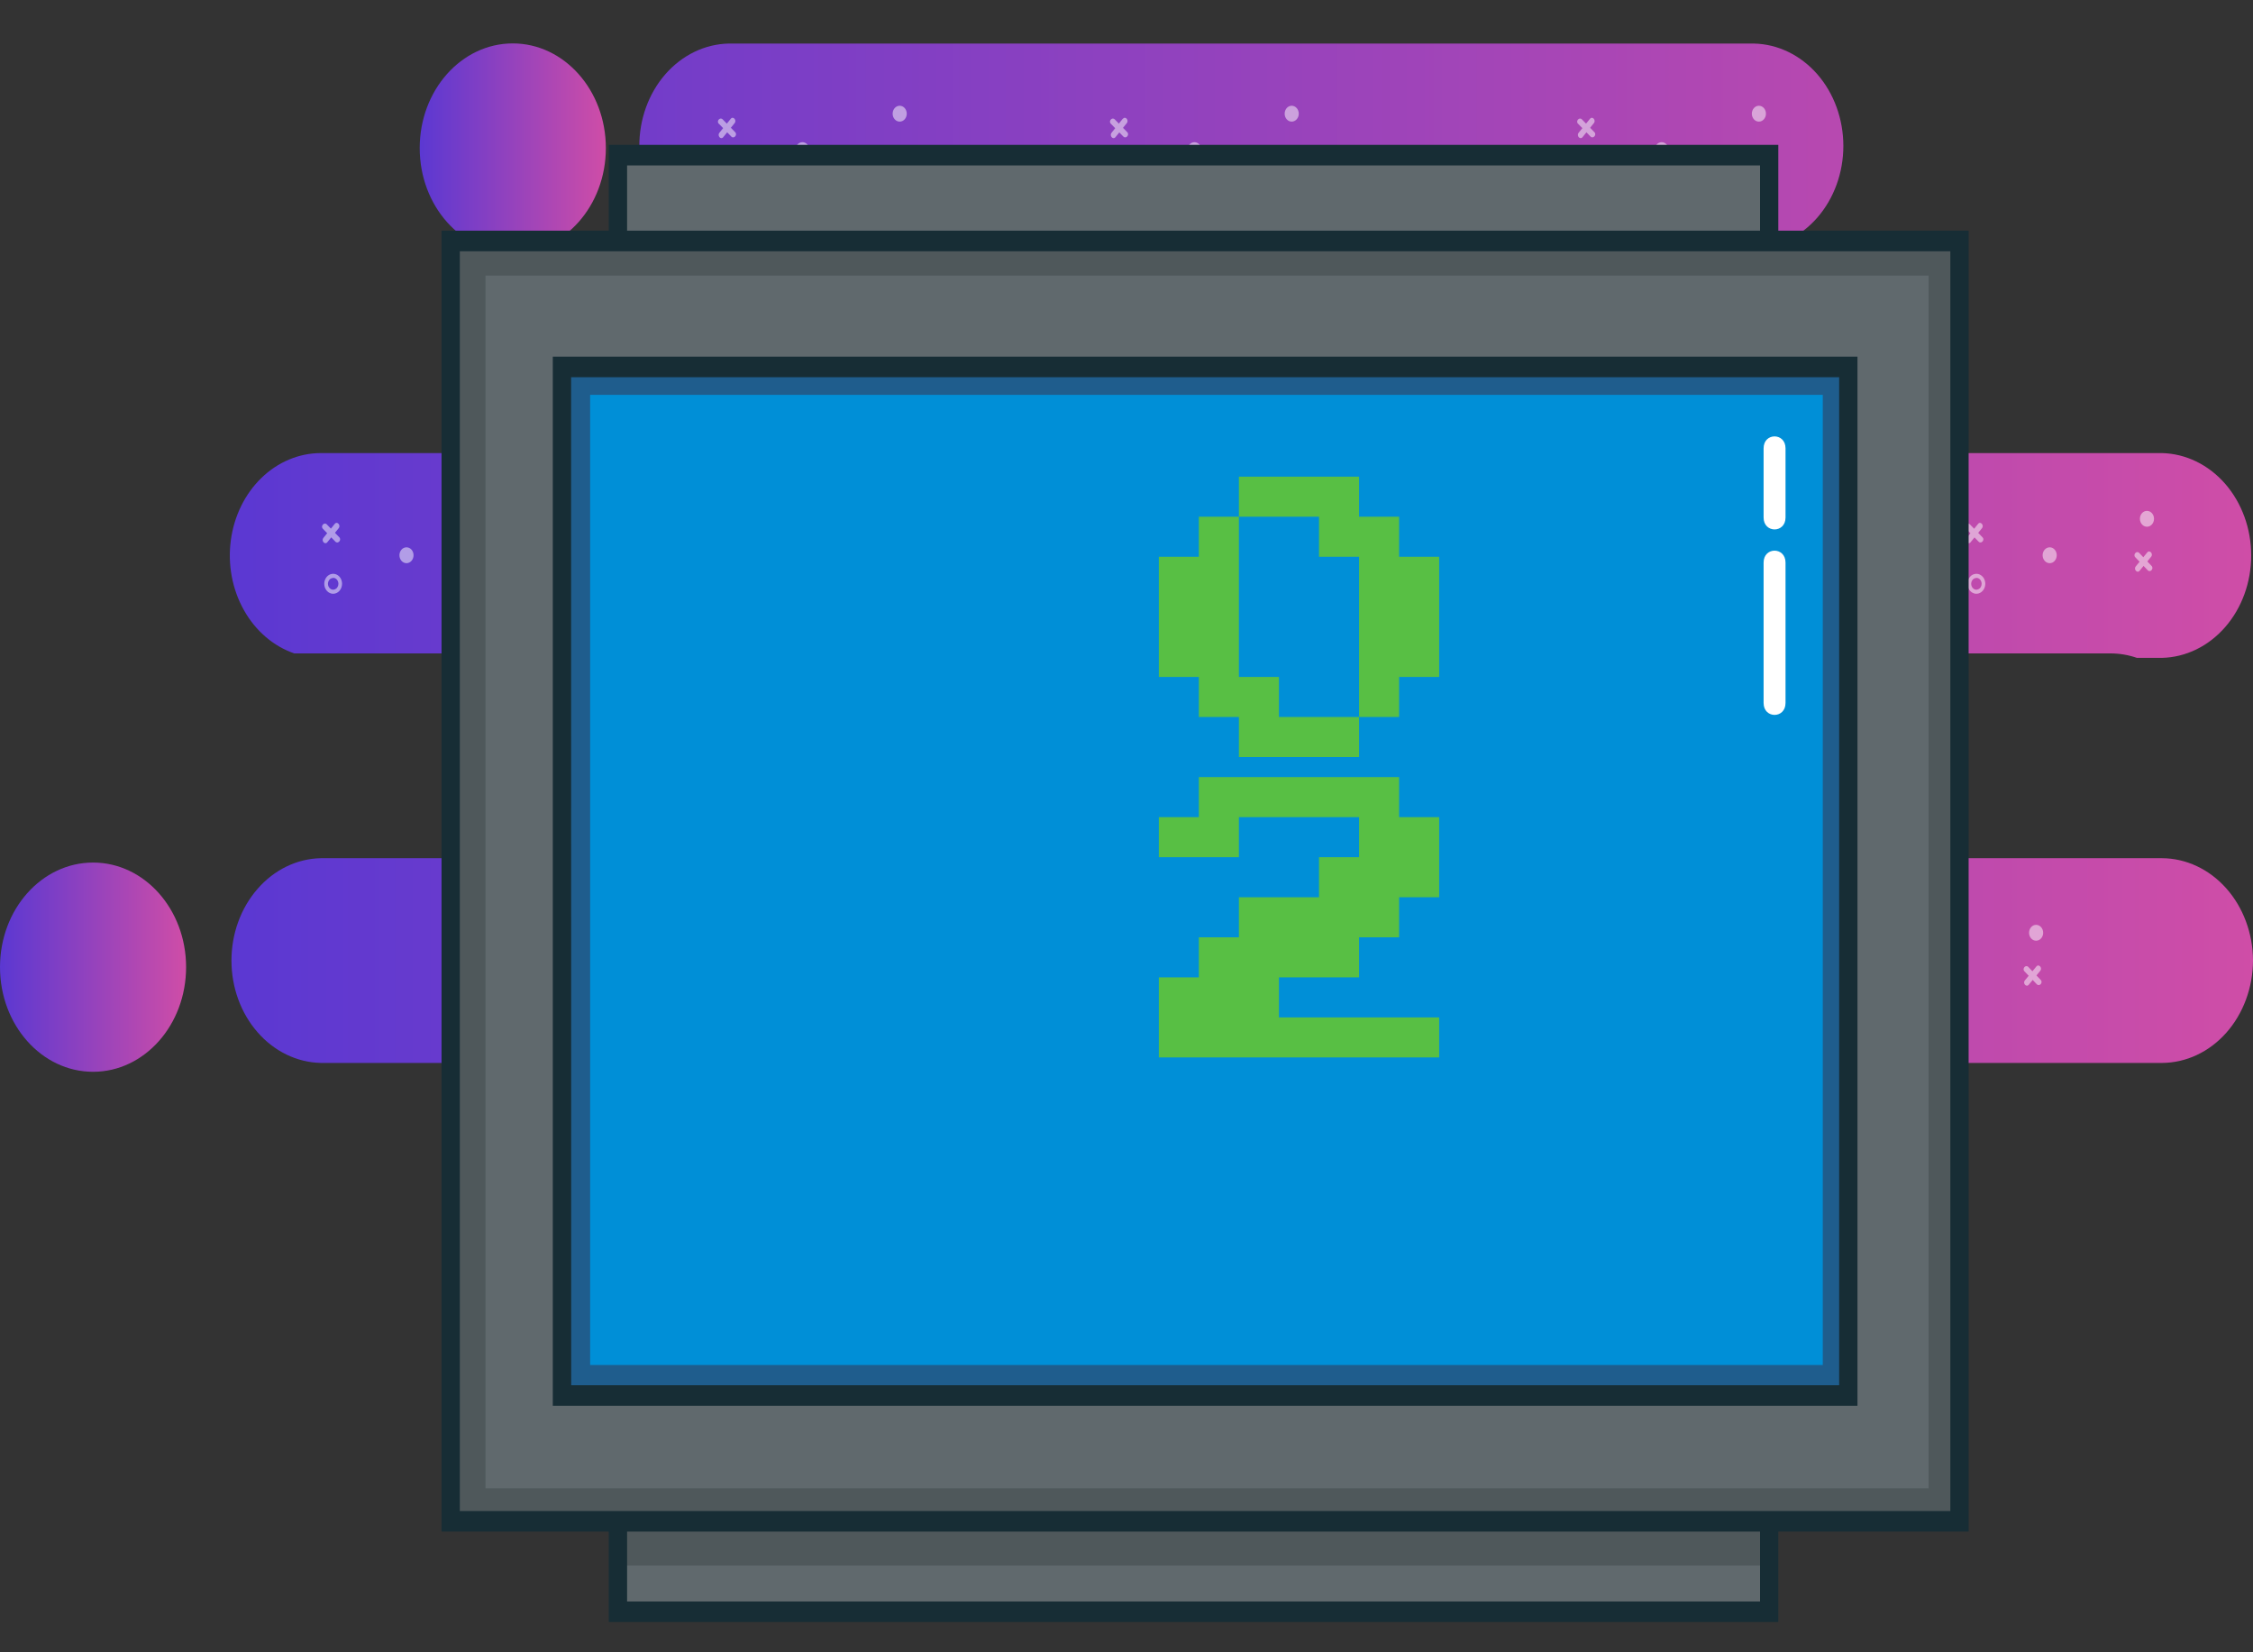 <svg width="45" height="33" viewBox="0 0 45 33" fill="none" xmlns="http://www.w3.org/2000/svg">
<rect x="0" y="0" width="45" height="33" fill="#333333" stroke="none"/>
<path d="M45 19.183C44.998 19.725 44.806 20.244 44.465 20.628C44.125 21.011 43.663 21.227 43.181 21.229H6.406C5.93 21.218 5.477 20.998 5.144 20.616C4.81 20.234 4.623 19.72 4.623 19.184C4.623 18.649 4.81 18.135 5.144 17.753C5.477 17.37 5.93 17.15 6.406 17.14H14.156C14.632 17.129 15.086 16.909 15.419 16.526C15.752 16.144 15.939 15.63 15.939 15.095C15.939 14.559 15.752 14.046 15.419 13.663C15.086 13.281 14.632 13.061 14.156 13.05H5.878C5.461 12.907 5.104 12.6 4.872 12.186C4.639 11.772 4.546 11.278 4.61 10.794C4.674 10.31 4.89 9.867 5.22 9.547C5.549 9.227 5.97 9.05 6.406 9.049H22.932C23.408 9.038 23.861 8.818 24.194 8.436C24.528 8.054 24.714 7.54 24.714 7.004C24.714 6.469 24.528 5.955 24.194 5.573C23.861 5.19 23.408 4.97 22.932 4.959H14.552C14.076 4.949 13.623 4.729 13.289 4.346C12.956 3.964 12.769 3.45 12.769 2.915C12.769 2.379 12.956 1.865 13.289 1.483C13.623 1.101 14.076 0.881 14.552 0.87H35.035C35.511 0.881 35.964 1.101 36.298 1.483C36.631 1.865 36.818 2.379 36.818 2.915C36.818 3.45 36.631 3.964 36.298 4.346C35.964 4.729 35.511 4.949 35.035 4.959H30.448C29.972 4.97 29.518 5.19 29.185 5.573C28.852 5.955 28.665 6.469 28.665 7.004C28.665 7.54 28.852 8.054 29.185 8.436C29.518 8.818 29.972 9.038 30.448 9.049H43.181C43.657 9.06 44.11 9.28 44.444 9.662C44.777 10.045 44.964 10.559 44.964 11.094C44.964 11.629 44.777 12.143 44.444 12.525C44.11 12.908 43.657 13.128 43.181 13.139H42.681C42.51 13.08 42.332 13.05 42.153 13.05H21.67C21.188 13.052 20.726 13.268 20.385 13.651C20.044 14.034 19.852 14.553 19.851 15.095C19.852 15.637 20.044 16.156 20.385 16.539C20.726 16.922 21.188 17.139 21.67 17.14H43.181C43.662 17.142 44.124 17.358 44.465 17.741C44.805 18.123 44.998 18.642 45 19.183Z" fill="url(#paint0_linear_4323_436313)"/>
<path d="M10.242 5.047C11.268 5.047 12.101 4.111 12.101 2.957C12.101 1.803 11.268 0.867 10.242 0.867C9.215 0.867 8.383 1.803 8.383 2.957C8.383 4.111 9.215 5.047 10.242 5.047Z" fill="url(#paint1_linear_4323_436313)"/>
<path d="M1.859 21.406C2.885 21.406 3.717 20.47 3.717 19.316C3.717 18.162 2.885 17.227 1.859 17.227C0.832 17.227 0 18.162 0 19.316C0 20.47 0.832 21.406 1.859 21.406Z" fill="url(#paint2_linear_4323_436313)"/>
<g opacity="0.5">
<path d="M16.66 11.248C16.738 11.248 16.801 11.177 16.801 11.089C16.801 11.002 16.738 10.931 16.66 10.931C16.582 10.931 16.519 11.002 16.519 11.089C16.519 11.177 16.582 11.248 16.66 11.248Z" fill="white"/>
<path d="M18.602 10.52C18.68 10.52 18.743 10.449 18.743 10.361C18.743 10.274 18.68 10.203 18.602 10.203C18.524 10.203 18.461 10.274 18.461 10.361C18.461 10.449 18.524 10.52 18.602 10.52Z" fill="white"/>
<path d="M15.196 11.859C15.161 11.859 15.127 11.847 15.098 11.825C15.069 11.803 15.046 11.772 15.032 11.736C15.019 11.699 15.015 11.659 15.022 11.62C15.029 11.582 15.046 11.546 15.071 11.518C15.096 11.49 15.127 11.471 15.162 11.464C15.196 11.456 15.232 11.46 15.264 11.475C15.297 11.49 15.324 11.516 15.344 11.548C15.363 11.581 15.374 11.62 15.374 11.659C15.374 11.712 15.355 11.763 15.322 11.8C15.288 11.838 15.243 11.859 15.196 11.859ZM15.196 11.543C15.176 11.543 15.155 11.55 15.138 11.562C15.121 11.575 15.108 11.594 15.1 11.615C15.092 11.637 15.09 11.66 15.094 11.683C15.098 11.706 15.108 11.727 15.122 11.743C15.137 11.759 15.156 11.771 15.176 11.775C15.196 11.78 15.217 11.777 15.236 11.768C15.255 11.76 15.272 11.745 15.283 11.725C15.294 11.706 15.301 11.683 15.301 11.66C15.301 11.645 15.298 11.629 15.293 11.615C15.288 11.6 15.28 11.587 15.271 11.576C15.261 11.565 15.249 11.556 15.236 11.55C15.224 11.544 15.21 11.541 15.196 11.541V11.543Z" fill="white"/>
<path d="M14.99 10.562L15.24 10.818C15.292 10.871 15.37 10.784 15.317 10.731L15.068 10.474C15.016 10.42 14.938 10.507 14.99 10.561V10.562Z" fill="white"/>
<path d="M15.229 10.462L15.001 10.743C14.954 10.801 15.031 10.889 15.079 10.83L15.306 10.549C15.354 10.491 15.277 10.403 15.229 10.462Z" fill="white"/>
<path d="M18.608 11.033L18.378 11.312C18.33 11.37 18.407 11.457 18.456 11.399L18.686 11.12C18.734 11.062 18.656 10.975 18.608 11.033Z" fill="white"/>
<path d="M18.696 11.302L18.448 11.043C18.396 10.989 18.319 11.076 18.371 11.13L18.618 11.389C18.67 11.443 18.748 11.356 18.696 11.302Z" fill="white"/>
<path d="M26.15 11.248C26.228 11.248 26.291 11.177 26.291 11.089C26.291 11.002 26.228 10.931 26.15 10.931C26.072 10.931 26.009 11.002 26.009 11.089C26.009 11.177 26.072 11.248 26.15 11.248Z" fill="white"/>
<path d="M28.093 10.52C28.171 10.52 28.234 10.449 28.234 10.361C28.234 10.274 28.171 10.203 28.093 10.203C28.015 10.203 27.952 10.274 27.952 10.361C27.952 10.449 28.015 10.52 28.093 10.52Z" fill="white"/>
<path d="M24.684 11.859C24.649 11.859 24.615 11.847 24.586 11.825C24.557 11.803 24.534 11.772 24.52 11.736C24.507 11.699 24.503 11.659 24.51 11.62C24.517 11.582 24.534 11.546 24.559 11.518C24.584 11.49 24.615 11.471 24.65 11.464C24.684 11.456 24.72 11.46 24.752 11.475C24.785 11.49 24.812 11.516 24.832 11.548C24.852 11.581 24.862 11.62 24.862 11.659C24.862 11.712 24.843 11.763 24.81 11.8C24.777 11.838 24.732 11.859 24.684 11.859ZM24.684 11.543C24.664 11.543 24.644 11.55 24.626 11.562C24.609 11.575 24.596 11.594 24.588 11.615C24.58 11.637 24.578 11.66 24.582 11.683C24.586 11.706 24.596 11.727 24.611 11.743C24.625 11.759 24.644 11.771 24.664 11.775C24.684 11.78 24.705 11.777 24.724 11.768C24.744 11.76 24.76 11.745 24.771 11.725C24.783 11.706 24.789 11.683 24.789 11.66C24.789 11.645 24.787 11.629 24.781 11.615C24.776 11.6 24.768 11.587 24.759 11.576C24.749 11.565 24.738 11.556 24.725 11.55C24.712 11.544 24.698 11.541 24.684 11.541V11.543Z" fill="white"/>
<path d="M24.48 10.562L24.73 10.818C24.782 10.871 24.86 10.784 24.808 10.731L24.558 10.474C24.506 10.42 24.428 10.507 24.48 10.561V10.562Z" fill="white"/>
<path d="M24.719 10.462L24.492 10.743C24.444 10.801 24.521 10.889 24.569 10.83L24.797 10.549C24.844 10.491 24.767 10.403 24.719 10.462Z" fill="white"/>
<path d="M28.098 11.033L27.868 11.312C27.82 11.37 27.898 11.457 27.946 11.399L28.176 11.12C28.224 11.062 28.147 10.975 28.098 11.033Z" fill="white"/>
<path d="M28.185 11.302L27.937 11.043C27.885 10.989 27.808 11.076 27.86 11.13L28.107 11.389C28.159 11.443 28.236 11.356 28.185 11.302Z" fill="white"/>
<path d="M40.94 11.248C41.017 11.248 41.08 11.177 41.08 11.089C41.08 11.002 41.017 10.931 40.94 10.931C40.862 10.931 40.798 11.002 40.798 11.089C40.798 11.177 40.862 11.248 40.94 11.248Z" fill="white"/>
<path d="M42.882 10.52C42.96 10.52 43.023 10.449 43.023 10.361C43.023 10.274 42.96 10.203 42.882 10.203C42.804 10.203 42.741 10.274 42.741 10.361C42.741 10.449 42.804 10.52 42.882 10.52Z" fill="white"/>
<path d="M39.475 11.859C39.44 11.859 39.406 11.847 39.377 11.825C39.347 11.803 39.325 11.772 39.311 11.736C39.298 11.699 39.294 11.659 39.301 11.62C39.308 11.582 39.325 11.546 39.35 11.518C39.374 11.49 39.406 11.471 39.441 11.464C39.475 11.456 39.511 11.46 39.543 11.475C39.575 11.49 39.603 11.516 39.623 11.548C39.642 11.581 39.653 11.62 39.653 11.659C39.653 11.712 39.634 11.763 39.601 11.8C39.567 11.838 39.522 11.859 39.475 11.859ZM39.475 11.543C39.455 11.543 39.434 11.55 39.417 11.562C39.4 11.575 39.387 11.594 39.379 11.615C39.371 11.637 39.369 11.66 39.373 11.683C39.377 11.706 39.387 11.727 39.401 11.743C39.416 11.759 39.435 11.771 39.455 11.775C39.475 11.78 39.496 11.777 39.515 11.768C39.534 11.76 39.551 11.745 39.562 11.725C39.574 11.706 39.58 11.683 39.58 11.66C39.58 11.645 39.577 11.629 39.572 11.615C39.567 11.6 39.559 11.587 39.55 11.576C39.54 11.565 39.528 11.556 39.516 11.55C39.503 11.544 39.489 11.541 39.475 11.541V11.543Z" fill="white"/>
<path d="M39.27 10.562L39.52 10.818C39.572 10.871 39.65 10.784 39.597 10.731L39.347 10.474C39.296 10.42 39.217 10.507 39.27 10.561V10.562Z" fill="white"/>
<path d="M39.51 10.462L39.282 10.743C39.234 10.801 39.312 10.889 39.359 10.83L39.587 10.549C39.635 10.491 39.557 10.403 39.51 10.462Z" fill="white"/>
<path d="M42.888 11.033L42.658 11.312C42.61 11.37 42.687 11.457 42.735 11.399L42.965 11.12C43.014 11.062 42.936 10.975 42.888 11.033Z" fill="white"/>
<path d="M42.974 11.302L42.727 11.043C42.675 10.989 42.597 11.076 42.649 11.13L42.897 11.389C42.949 11.443 43.026 11.356 42.974 11.302Z" fill="white"/>
<path d="M8.119 11.248C8.197 11.248 8.26 11.177 8.26 11.089C8.26 11.002 8.197 10.931 8.119 10.931C8.041 10.931 7.978 11.002 7.978 11.089C7.978 11.177 8.041 11.248 8.119 11.248Z" fill="white"/>
<path d="M10.062 10.52C10.139 10.52 10.202 10.449 10.202 10.361C10.202 10.274 10.139 10.203 10.062 10.203C9.984 10.203 9.921 10.274 9.921 10.361C9.921 10.449 9.984 10.52 10.062 10.52Z" fill="white"/>
<path d="M6.654 11.859C6.619 11.859 6.585 11.847 6.556 11.825C6.527 11.803 6.504 11.772 6.49 11.736C6.477 11.699 6.474 11.659 6.48 11.62C6.487 11.582 6.504 11.546 6.529 11.518C6.554 11.49 6.585 11.471 6.62 11.464C6.654 11.456 6.69 11.46 6.722 11.475C6.755 11.49 6.783 11.516 6.802 11.548C6.822 11.581 6.832 11.62 6.832 11.659C6.832 11.712 6.813 11.763 6.78 11.8C6.747 11.838 6.702 11.859 6.654 11.859ZM6.654 11.543C6.634 11.543 6.614 11.55 6.596 11.562C6.579 11.575 6.566 11.594 6.558 11.615C6.55 11.637 6.548 11.66 6.552 11.683C6.556 11.706 6.566 11.727 6.581 11.743C6.595 11.759 6.614 11.771 6.634 11.775C6.654 11.78 6.675 11.777 6.694 11.768C6.713 11.76 6.73 11.745 6.741 11.725C6.753 11.706 6.759 11.683 6.759 11.66C6.759 11.645 6.757 11.629 6.751 11.615C6.746 11.6 6.739 11.587 6.729 11.576C6.719 11.565 6.708 11.556 6.695 11.55C6.682 11.544 6.668 11.541 6.654 11.541V11.543Z" fill="white"/>
<path d="M6.449 10.561L6.699 10.818C6.751 10.871 6.829 10.784 6.776 10.73L6.527 10.473C6.475 10.42 6.397 10.507 6.449 10.56V10.561Z" fill="white"/>
<path d="M6.687 10.462L6.459 10.743C6.412 10.801 6.489 10.889 6.537 10.83L6.765 10.549C6.812 10.491 6.735 10.403 6.687 10.462Z" fill="white"/>
<path d="M10.067 11.033L9.837 11.312C9.789 11.37 9.866 11.457 9.915 11.399L10.145 11.12C10.193 11.062 10.115 10.975 10.067 11.033Z" fill="white"/>
<path d="M10.151 11.302L9.904 11.043C9.852 10.989 9.774 11.076 9.826 11.13L10.074 11.389C10.126 11.443 10.203 11.356 10.151 11.302Z" fill="white"/>
</g>
<g opacity="0.5">
<path d="M16.027 3.157C16.105 3.157 16.168 3.086 16.168 2.998C16.168 2.911 16.105 2.84 16.027 2.84C15.95 2.84 15.886 2.911 15.886 2.998C15.886 3.086 15.95 3.157 16.027 3.157Z" fill="white"/>
<path d="M17.97 2.429C18.048 2.429 18.111 2.358 18.111 2.271C18.111 2.183 18.048 2.112 17.97 2.112C17.892 2.112 17.829 2.183 17.829 2.271C17.829 2.358 17.892 2.429 17.97 2.429Z" fill="white"/>
<path d="M14.563 3.768C14.528 3.768 14.494 3.756 14.464 3.734C14.435 3.712 14.412 3.681 14.399 3.645C14.386 3.608 14.382 3.568 14.389 3.529C14.396 3.491 14.413 3.455 14.438 3.427C14.462 3.399 14.494 3.38 14.528 3.372C14.563 3.365 14.598 3.369 14.631 3.384C14.663 3.399 14.691 3.425 14.711 3.457C14.73 3.49 14.741 3.529 14.741 3.568C14.741 3.621 14.722 3.672 14.688 3.709C14.655 3.747 14.61 3.768 14.563 3.768ZM14.563 3.452C14.542 3.452 14.522 3.458 14.505 3.471C14.488 3.484 14.474 3.503 14.466 3.524C14.459 3.546 14.457 3.569 14.461 3.592C14.465 3.615 14.475 3.636 14.489 3.652C14.504 3.668 14.522 3.68 14.543 3.684C14.563 3.689 14.584 3.686 14.603 3.677C14.622 3.669 14.638 3.654 14.65 3.634C14.661 3.615 14.668 3.592 14.668 3.569C14.668 3.538 14.656 3.508 14.637 3.486C14.617 3.464 14.591 3.452 14.563 3.452Z" fill="white"/>
<path d="M14.358 2.471L14.606 2.727C14.658 2.781 14.736 2.694 14.684 2.64L14.434 2.384C14.382 2.331 14.304 2.418 14.356 2.471H14.358Z" fill="white"/>
<path d="M14.596 2.372L14.368 2.652C14.321 2.711 14.398 2.799 14.445 2.74L14.673 2.459C14.721 2.4 14.643 2.313 14.596 2.372Z" fill="white"/>
<path d="M17.976 2.942L17.746 3.22C17.698 3.279 17.776 3.366 17.824 3.308L18.054 3.029C18.102 2.971 18.025 2.884 17.976 2.942H17.976Z" fill="white"/>
<path d="M18.062 3.211L17.814 2.952C17.763 2.898 17.685 2.985 17.737 3.039L17.985 3.298C18.036 3.352 18.114 3.265 18.062 3.211Z" fill="white"/>
<path d="M23.857 3.157C23.935 3.157 23.998 3.086 23.998 2.998C23.998 2.911 23.935 2.84 23.857 2.84C23.779 2.84 23.716 2.911 23.716 2.998C23.716 3.086 23.779 3.157 23.857 3.157Z" fill="white"/>
<path d="M25.799 2.429C25.877 2.429 25.941 2.358 25.941 2.271C25.941 2.183 25.877 2.112 25.799 2.112C25.722 2.112 25.659 2.183 25.659 2.271C25.659 2.358 25.722 2.429 25.799 2.429Z" fill="white"/>
<path d="M22.393 3.768C22.358 3.768 22.323 3.756 22.294 3.734C22.265 3.712 22.242 3.681 22.229 3.645C22.215 3.608 22.212 3.568 22.219 3.529C22.226 3.491 22.242 3.455 22.267 3.427C22.292 3.399 22.324 3.38 22.358 3.372C22.392 3.365 22.428 3.369 22.461 3.384C22.493 3.399 22.521 3.425 22.54 3.457C22.56 3.49 22.57 3.529 22.57 3.568C22.57 3.621 22.552 3.672 22.518 3.709C22.485 3.747 22.44 3.768 22.393 3.768ZM22.393 3.452C22.372 3.452 22.352 3.458 22.335 3.471C22.317 3.484 22.304 3.503 22.296 3.524C22.288 3.546 22.286 3.569 22.29 3.592C22.294 3.615 22.304 3.636 22.319 3.652C22.334 3.668 22.352 3.68 22.372 3.684C22.393 3.689 22.414 3.686 22.433 3.677C22.452 3.669 22.468 3.654 22.48 3.634C22.491 3.615 22.497 3.592 22.497 3.569C22.497 3.538 22.486 3.508 22.467 3.486C22.447 3.464 22.42 3.452 22.393 3.452Z" fill="white"/>
<path d="M22.187 2.471L22.437 2.727C22.489 2.78 22.567 2.693 22.515 2.64L22.265 2.384C22.213 2.331 22.135 2.418 22.187 2.471Z" fill="white"/>
<path d="M22.425 2.372L22.201 2.652C22.154 2.711 22.231 2.799 22.279 2.74L22.506 2.459C22.554 2.4 22.477 2.313 22.429 2.372H22.425Z" fill="white"/>
<path d="M25.805 2.942L25.575 3.22C25.527 3.279 25.604 3.366 25.653 3.308L25.883 3.029C25.931 2.971 25.854 2.884 25.805 2.942Z" fill="white"/>
<path d="M25.892 3.211L25.644 2.952C25.592 2.898 25.515 2.985 25.567 3.039L25.814 3.298C25.866 3.352 25.943 3.265 25.892 3.211Z" fill="white"/>
<path d="M33.189 3.157C33.267 3.157 33.33 3.086 33.33 2.998C33.33 2.911 33.267 2.84 33.189 2.84C33.111 2.84 33.048 2.911 33.048 2.998C33.048 3.086 33.111 3.157 33.189 3.157Z" fill="white"/>
<path d="M35.131 2.429C35.209 2.429 35.272 2.358 35.272 2.271C35.272 2.183 35.209 2.112 35.131 2.112C35.053 2.112 34.99 2.183 34.99 2.271C34.99 2.358 35.053 2.429 35.131 2.429Z" fill="white"/>
<path d="M31.725 3.768C31.69 3.768 31.656 3.756 31.627 3.734C31.597 3.712 31.575 3.681 31.561 3.645C31.548 3.608 31.544 3.568 31.551 3.529C31.558 3.491 31.575 3.455 31.6 3.427C31.625 3.399 31.656 3.38 31.691 3.372C31.725 3.365 31.761 3.369 31.793 3.384C31.826 3.399 31.853 3.425 31.873 3.457C31.892 3.49 31.903 3.529 31.903 3.568C31.903 3.621 31.884 3.672 31.851 3.709C31.817 3.747 31.772 3.768 31.725 3.768ZM31.725 3.452C31.705 3.452 31.684 3.458 31.667 3.471C31.65 3.484 31.637 3.503 31.629 3.524C31.621 3.546 31.619 3.569 31.623 3.592C31.627 3.615 31.637 3.636 31.651 3.652C31.666 3.668 31.685 3.68 31.705 3.684C31.725 3.689 31.746 3.686 31.765 3.677C31.784 3.669 31.801 3.654 31.812 3.634C31.823 3.615 31.83 3.592 31.83 3.569C31.83 3.538 31.819 3.508 31.799 3.486C31.779 3.464 31.753 3.452 31.725 3.452Z" fill="white"/>
<path d="M31.519 2.471L31.768 2.727C31.82 2.78 31.898 2.693 31.846 2.64L31.596 2.384C31.544 2.331 31.466 2.418 31.518 2.471H31.519Z" fill="white"/>
<path d="M31.758 2.372L31.53 2.652C31.483 2.711 31.56 2.799 31.608 2.74L31.835 2.459C31.883 2.4 31.806 2.313 31.758 2.372Z" fill="white"/>
<path d="M35.137 2.942L34.909 3.22C34.861 3.279 34.938 3.366 34.986 3.308L35.216 3.029C35.264 2.971 35.187 2.884 35.139 2.942H35.137Z" fill="white"/>
<path d="M35.224 3.211L34.976 2.952C34.924 2.898 34.847 2.985 34.898 3.039L35.146 3.298C35.198 3.352 35.275 3.265 35.224 3.211Z" fill="white"/>
</g>
<g opacity="0.5">
<path d="M11.519 19.516C11.597 19.516 11.66 19.445 11.66 19.358C11.66 19.27 11.597 19.2 11.519 19.2C11.441 19.2 11.378 19.27 11.378 19.358C11.378 19.445 11.441 19.516 11.519 19.516Z" fill="white"/>
<path d="M13.462 18.788C13.54 18.788 13.603 18.717 13.603 18.63C13.603 18.542 13.54 18.471 13.462 18.471C13.384 18.471 13.321 18.542 13.321 18.63C13.321 18.717 13.384 18.788 13.462 18.788Z" fill="white"/>
<path d="M10.056 20.127C10.021 20.127 9.986 20.116 9.957 20.094C9.928 20.072 9.905 20.041 9.892 20.004C9.878 19.968 9.875 19.928 9.882 19.889C9.889 19.85 9.905 19.815 9.93 19.787C9.955 19.759 9.987 19.74 10.021 19.732C10.056 19.724 10.091 19.728 10.124 19.744C10.156 19.759 10.184 19.784 10.203 19.817C10.223 19.85 10.233 19.888 10.233 19.928C10.233 19.981 10.214 20.031 10.181 20.069C10.148 20.106 10.103 20.127 10.056 20.127ZM10.056 19.811C10.035 19.811 10.015 19.818 9.998 19.831C9.981 19.844 9.967 19.862 9.959 19.884C9.951 19.905 9.949 19.929 9.953 19.951C9.957 19.974 9.967 19.995 9.982 20.012C9.997 20.028 10.015 20.039 10.035 20.044C10.056 20.048 10.077 20.046 10.096 20.037C10.115 20.028 10.131 20.013 10.143 19.994C10.154 19.974 10.16 19.952 10.16 19.929C10.16 19.913 10.158 19.898 10.152 19.883C10.147 19.869 10.14 19.856 10.13 19.845C10.12 19.834 10.109 19.825 10.096 19.819C10.083 19.813 10.069 19.81 10.056 19.81V19.811Z" fill="white"/>
<path d="M9.85 18.831L10.099 19.087C10.151 19.14 10.229 19.053 10.177 19L9.927 18.744C9.875 18.69 9.797 18.777 9.85 18.831Z" fill="white"/>
<path d="M10.089 18.732L9.859 19.012C9.812 19.071 9.889 19.159 9.937 19.099L10.165 18.819C10.212 18.76 10.135 18.672 10.087 18.732H10.089Z" fill="white"/>
<path d="M13.468 19.302L13.238 19.58C13.189 19.639 13.267 19.726 13.315 19.667L13.545 19.389C13.593 19.331 13.516 19.244 13.468 19.302Z" fill="white"/>
<path d="M13.554 19.571L13.306 19.312C13.254 19.258 13.177 19.345 13.229 19.399L13.476 19.658C13.528 19.712 13.606 19.625 13.554 19.571Z" fill="white"/>
<path d="M23.857 19.516C23.935 19.516 23.998 19.445 23.998 19.358C23.998 19.27 23.935 19.2 23.857 19.2C23.779 19.2 23.716 19.27 23.716 19.358C23.716 19.445 23.779 19.516 23.857 19.516Z" fill="white"/>
<path d="M25.8 18.788C25.878 18.788 25.941 18.717 25.941 18.63C25.941 18.542 25.878 18.471 25.8 18.471C25.722 18.471 25.659 18.542 25.659 18.63C25.659 18.717 25.722 18.788 25.8 18.788Z" fill="white"/>
<path d="M22.393 20.127C22.358 20.127 22.323 20.116 22.294 20.094C22.265 20.072 22.242 20.041 22.229 20.004C22.215 19.968 22.212 19.928 22.219 19.889C22.226 19.85 22.243 19.815 22.267 19.787C22.292 19.759 22.324 19.74 22.358 19.732C22.393 19.724 22.428 19.728 22.461 19.744C22.493 19.759 22.521 19.784 22.54 19.817C22.56 19.85 22.57 19.888 22.57 19.928C22.57 19.981 22.552 20.031 22.518 20.069C22.485 20.106 22.44 20.127 22.393 20.127ZM22.393 19.811C22.372 19.811 22.352 19.818 22.335 19.831C22.318 19.844 22.304 19.862 22.296 19.884C22.288 19.905 22.286 19.929 22.29 19.951C22.294 19.974 22.304 19.995 22.319 20.012C22.334 20.028 22.352 20.039 22.372 20.044C22.393 20.048 22.414 20.046 22.433 20.037C22.452 20.028 22.468 20.013 22.48 19.994C22.491 19.974 22.497 19.952 22.497 19.929C22.497 19.913 22.495 19.898 22.49 19.883C22.484 19.869 22.477 19.856 22.467 19.845C22.457 19.834 22.446 19.825 22.433 19.819C22.42 19.813 22.407 19.81 22.393 19.81V19.811Z" fill="white"/>
<path d="M22.188 18.831L22.437 19.087C22.489 19.14 22.567 19.053 22.515 19L22.265 18.744C22.213 18.69 22.135 18.777 22.188 18.831Z" fill="white"/>
<path d="M22.426 18.732L22.201 19.012C22.154 19.071 22.231 19.159 22.279 19.099L22.507 18.819C22.554 18.76 22.477 18.672 22.429 18.732H22.426Z" fill="white"/>
<path d="M25.805 19.302L25.575 19.58C25.527 19.639 25.605 19.726 25.653 19.667L25.883 19.389C25.931 19.331 25.854 19.244 25.805 19.302Z" fill="white"/>
<path d="M25.892 19.571L25.644 19.312C25.592 19.258 25.515 19.345 25.567 19.399L25.814 19.658C25.866 19.712 25.944 19.625 25.892 19.571Z" fill="white"/>
<path d="M38.725 19.516C38.803 19.516 38.866 19.445 38.866 19.358C38.866 19.27 38.803 19.2 38.725 19.2C38.648 19.2 38.584 19.27 38.584 19.358C38.584 19.445 38.648 19.516 38.725 19.516Z" fill="white"/>
<path d="M40.668 18.788C40.746 18.788 40.809 18.717 40.809 18.63C40.809 18.542 40.746 18.471 40.668 18.471C40.59 18.471 40.527 18.542 40.527 18.63C40.527 18.717 40.59 18.788 40.668 18.788Z" fill="white"/>
<path d="M37.261 20.127C37.226 20.127 37.192 20.116 37.162 20.094C37.133 20.072 37.11 20.041 37.097 20.004C37.084 19.968 37.08 19.928 37.087 19.889C37.094 19.85 37.111 19.815 37.136 19.787C37.16 19.759 37.192 19.74 37.226 19.732C37.261 19.724 37.296 19.728 37.329 19.744C37.361 19.759 37.389 19.784 37.408 19.817C37.428 19.85 37.438 19.888 37.438 19.928C37.438 19.981 37.42 20.031 37.386 20.069C37.353 20.106 37.308 20.127 37.261 20.127ZM37.261 19.811C37.24 19.811 37.22 19.818 37.203 19.831C37.186 19.844 37.172 19.862 37.164 19.884C37.157 19.905 37.154 19.929 37.158 19.951C37.163 19.974 37.172 19.995 37.187 20.012C37.202 20.028 37.22 20.039 37.241 20.044C37.261 20.048 37.282 20.046 37.301 20.037C37.32 20.028 37.336 20.013 37.348 19.994C37.359 19.974 37.365 19.952 37.365 19.929C37.365 19.913 37.363 19.898 37.358 19.883C37.352 19.869 37.345 19.856 37.335 19.845C37.325 19.834 37.314 19.825 37.301 19.819C37.288 19.813 37.275 19.81 37.261 19.81V19.811Z" fill="white"/>
<path d="M37.055 18.831L37.305 19.087C37.357 19.14 37.435 19.053 37.382 19L37.133 18.744C37.081 18.69 37.003 18.777 37.055 18.831Z" fill="white"/>
<path d="M37.294 18.732L37.066 19.012C37.019 19.071 37.096 19.159 37.144 19.099L37.371 18.819C37.419 18.76 37.342 18.672 37.294 18.732Z" fill="white"/>
<path d="M40.674 19.302L40.444 19.58C40.395 19.639 40.473 19.726 40.521 19.667L40.751 19.389C40.799 19.331 40.722 19.244 40.674 19.302Z" fill="white"/>
<path d="M40.76 19.571L40.512 19.312C40.461 19.258 40.383 19.345 40.435 19.399L40.682 19.658C40.734 19.712 40.812 19.625 40.76 19.571Z" fill="white"/>
</g>
<path d="M12.342 3.01H35.337V32.1H12.342V3.01Z" fill="#60696D"/>
<path d="M12.436 30.578H35.277V31.267H12.436V30.578Z" fill="#4F585B"/>
<path d="M35.519 32.395H12.159V2.893H35.519V32.395ZM12.525 31.985H35.154V3.304H12.525V31.985Z" fill="#172D35"/>
<path d="M8.91 4.812H39.046V30.385H8.91V4.812Z" fill="#60696D"/>
<path d="M9.157 4.895H9.697V30.468H9.157V4.895Z" fill="#4F585B"/>
<path d="M38.521 4.895H38.998V30.468H38.521V4.895Z" fill="#4F585B"/>
<path d="M9.118 4.932H39.144V5.504H9.118V4.932Z" fill="#4F585B"/>
<path d="M8.983 29.725H39.144V30.3H8.983V29.725Z" fill="#4F585B"/>
<path d="M11.218 7.328H36.909V27.871H11.218V7.328Z" fill="#008FD7"/>
<g opacity="0.6">
<path d="M11.134 7.328H36.824V7.886H11.134V7.328Z" fill="#333C5C"/>
<path d="M11.247 27.262H37.09V27.837H11.247V27.262Z" fill="#333C5C"/>
<path d="M11.252 7.484H11.787V27.836H11.252V7.484Z" fill="#333C5C"/>
<path d="M36.407 7.484H36.88V27.836H36.407V7.484Z" fill="#333C5C"/>
</g>
<path d="M39.32 30.589H8.819V4.607H39.32V30.589ZM9.184 30.179H38.955V5.018H9.184V30.179Z" fill="#172D35"/>
<path d="M37.1 28.076H11.041V7.123H37.1V28.076ZM11.409 27.666H36.734V7.534H11.407L11.409 27.666Z" fill="#172D35"/>
<path d="M35.225 8.954V10.336C35.225 10.653 35.663 10.653 35.663 10.336V8.954C35.663 8.637 35.225 8.636 35.225 8.954Z" fill="white"/>
<path d="M35.225 11.236V14.04C35.225 14.357 35.663 14.358 35.663 14.04V11.236C35.663 10.919 35.225 10.918 35.225 11.236Z" fill="white"/>
<path d="M24.745 15.12V14.32H23.945V13.52H23.146V11.12H23.945V10.32H24.745V9.52H27.145V10.32H27.945V11.12H28.745V13.52H27.945V14.32H27.145V15.12H24.745ZM25.545 14.32H27.145V11.12H26.345V10.32H24.745V13.52H25.545V14.32ZM23.146 21.119V19.52H23.945V18.72H24.745V17.92H26.345V17.12H27.145V16.32H24.745V17.12H23.146V16.32H23.945V15.52H27.945V16.32H28.745V17.92H27.945V18.72H27.145V19.52H25.545V20.32H28.745V21.119H23.146Z" fill="#58BF44"/>
<defs>
<linearGradient id="paint0_linear_4323_436313" x1="4.587" y1="11.047" x2="45" y2="11.047" gradientUnits="userSpaceOnUse">
<stop stop-color="#5B38D2"/>
<stop offset="1" stop-color="#CF4DA7"/>
</linearGradient>
<linearGradient id="paint1_linear_4323_436313" x1="8.383" y1="2.957" x2="12.101" y2="2.957" gradientUnits="userSpaceOnUse">
<stop stop-color="#5B38D2"/>
<stop offset="1" stop-color="#CF4DA7"/>
</linearGradient>
<linearGradient id="paint2_linear_4323_436313" x1="0" y1="19.316" x2="3.717" y2="19.316" gradientUnits="userSpaceOnUse">
<stop stop-color="#5B38D2"/>
<stop offset="1" stop-color="#CF4DA7"/>
</linearGradient>
</defs>
</svg>
